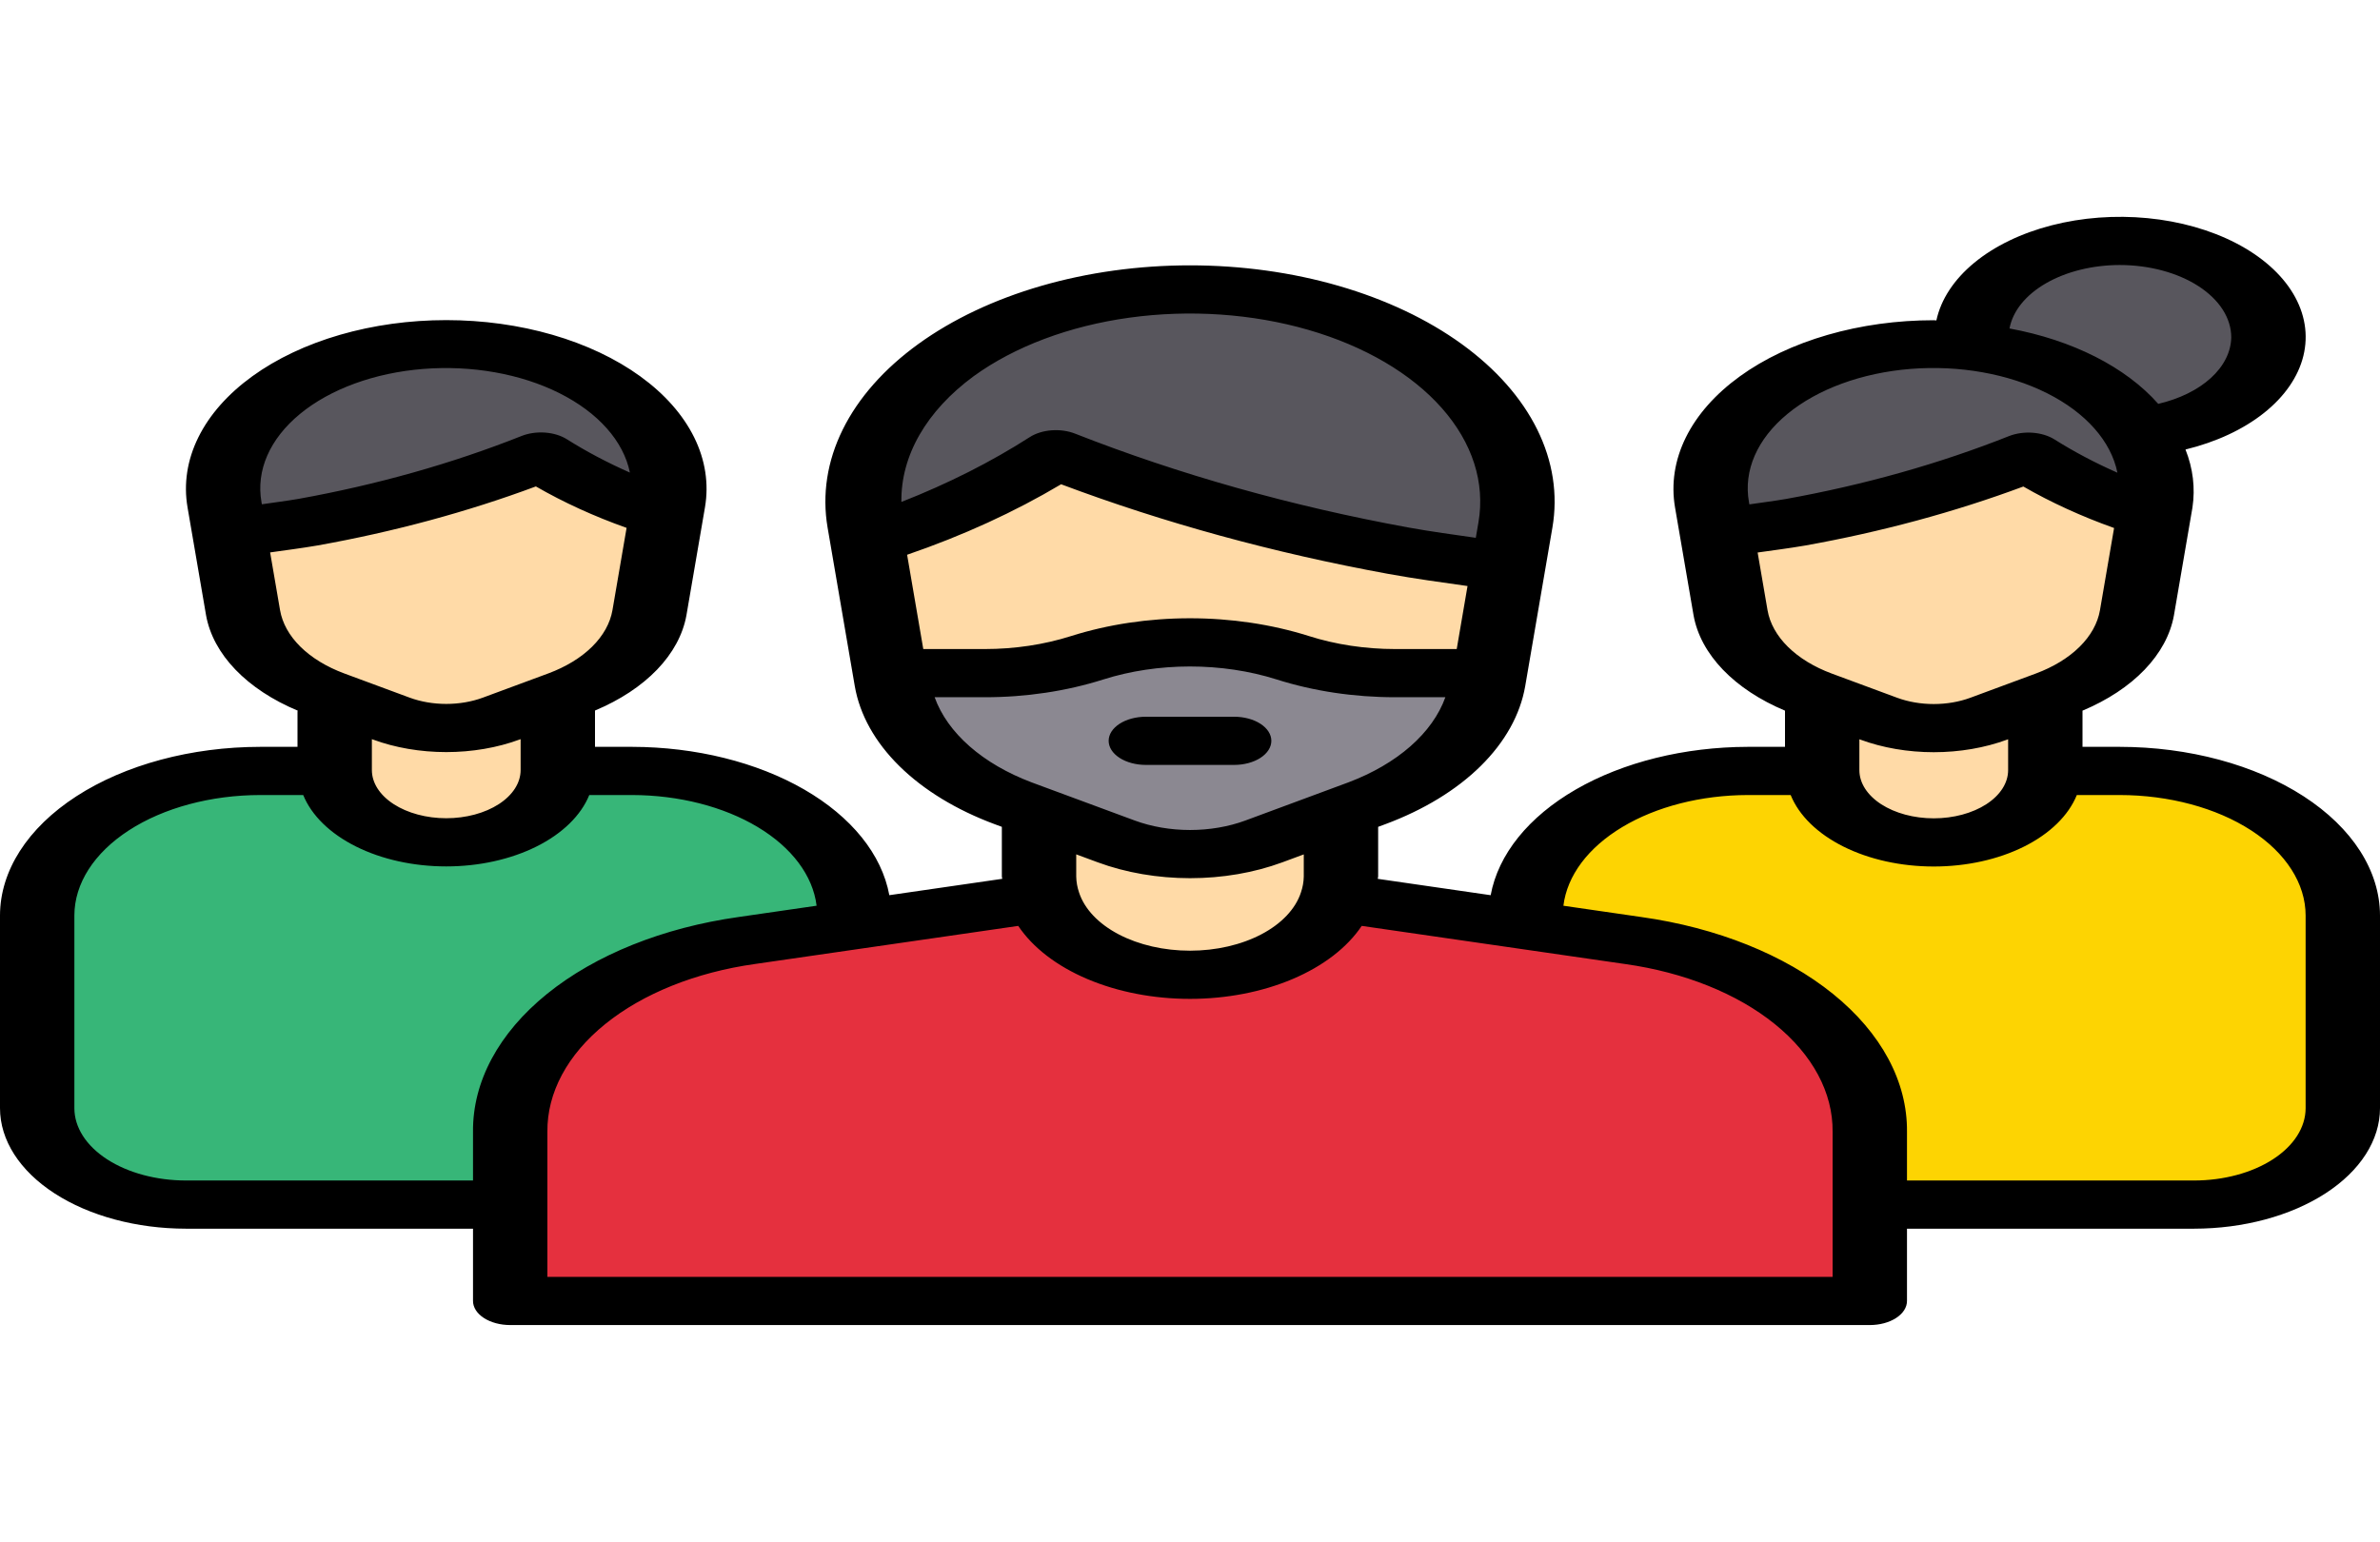 <svg width="4096" height="2654" viewBox="0 0 4096 2654" fill="none" xmlns="http://www.w3.org/2000/svg">
<path d="M480 2073.44H320C252.105 2073.44 186.99 2055.96 138.981 2024.85C90.971 1993.75 64 1951.56 64 1907.56V1575.81C64 1509.82 104.457 1446.54 176.471 1399.88C248.485 1353.21 346.157 1327 448 1327H1088C1189.84 1327 1287.52 1353.21 1359.53 1399.88C1431.54 1446.54 1472 1509.82 1472 1575.81V1907.56C1472 1951.56 1445.03 1993.75 1397.02 2024.85C1349.01 2055.96 1283.9 2073.44 1216 2073.44H480Z" fill="#37B678"/>
<path d="M960 1133.48V1325.44C960 1358.44 939.772 1390.08 903.765 1413.41C867.758 1436.74 818.922 1449.85 768 1449.85C717.078 1449.85 668.242 1436.74 632.235 1413.41C596.228 1390.08 576 1358.44 576 1325.44V1141.69L960 1133.48Z" fill="#FFDAA7"/>
<path d="M1152 840.528C1152 849.651 1150.72 859.603 1149.44 868.726L1145.6 886.143V887.802L1132.8 964.934L1117.44 1054.51C1112.41 1083.57 1096.94 1111.46 1072.27 1135.95C1047.59 1160.43 1014.4 1180.83 975.36 1195.5L862.72 1236.97C833.833 1247.57 801.199 1253.14 768 1253.14C734.801 1253.14 702.168 1247.57 673.28 1236.97L560.64 1195.5C521.599 1180.83 488.409 1160.43 463.735 1135.95C439.06 1111.46 423.588 1083.57 418.56 1054.51L409.6 999.768L395.52 918.489L390.4 888.631V886.973L386.56 868.726C380.81 835.143 385.681 801.153 400.874 768.83C416.068 736.506 441.265 706.527 474.93 680.722C508.595 654.917 550.021 633.827 596.681 618.738C643.34 603.649 694.255 594.878 746.319 592.96C798.383 591.042 850.505 596.017 899.503 607.582C948.501 619.147 993.35 637.059 1031.31 660.225C1069.27 683.392 1099.55 711.327 1120.3 742.326C1141.05 773.325 1151.84 806.739 1152 840.528Z" fill="#FFDAA7"/>
<path d="M3040 2073.61H2880C2812.1 2073.61 2746.99 2056.13 2698.98 2025.03C2650.97 1993.92 2624 1951.73 2624 1907.74V1575.99C2624 1510 2664.46 1446.71 2736.47 1400.05C2808.48 1353.39 2906.16 1327.17 3008 1327.17H3648C3749.84 1327.17 3847.52 1353.39 3919.53 1400.05C3991.54 1446.71 4032 1510 4032 1575.99V1907.74C4032 1951.73 4005.03 1993.92 3957.02 2025.03C3909.01 2056.13 3843.9 2073.61 3776 2073.61H3040Z" fill="#FDD402"/>
<path d="M3520 1127.6V1325.62C3520 1358.61 3499.77 1390.26 3463.76 1413.59C3427.76 1436.92 3378.92 1450.02 3328 1450.02C3277.08 1450.02 3228.24 1436.92 3192.24 1413.59C3156.23 1390.26 3136 1358.61 3136 1325.62V1133.65L3520 1127.6Z" fill="#FFDAA7"/>
<path d="M3535.36 1195.33L3422.59 1237.08C3393.78 1247.75 3361.18 1253.36 3328 1253.36C3294.82 1253.36 3262.22 1247.75 3233.41 1237.08L3120.64 1195.33C3081.52 1180.84 3048.23 1160.57 3023.49 1136.17C2998.76 1111.77 2983.27 1083.92 2978.29 1054.9L2946.4 868.914C2940.44 834.139 2945.86 798.941 2962.32 765.617C2978.77 732.293 3005.9 701.594 3041.91 675.523C3077.92 649.452 3122.02 628.596 3171.31 614.317C3220.61 600.038 3274 592.658 3328 592.657C3382 592.657 3435.39 600.038 3484.69 614.316C3533.99 628.595 3578.08 649.451 3614.09 675.522C3650.11 701.593 3677.23 732.293 3693.69 765.617C3710.14 798.941 3715.57 834.139 3709.61 868.914L3677.71 1054.9C3672.74 1083.92 3657.25 1111.77 3632.51 1136.17C3607.77 1160.57 3574.48 1180.84 3535.36 1195.33Z" fill="#FFDAA7"/>
<path d="M3218.46 2239.31H877.542V1947.92C877.543 1871.23 917.905 1796.83 991.965 1737.01C1066.03 1677.19 1169.36 1635.52 1284.9 1618.88L2048 1509L2811.1 1618.88C2926.64 1635.52 3029.97 1677.19 3104.03 1737.01C3178.09 1796.83 3218.46 1871.23 3218.46 1947.92L3218.46 2239.31Z" fill="#E5303E"/>
<path d="M1787.9 1396.65H2308.1V1509C2308.1 1531.14 2301.37 1553.05 2288.3 1573.5C2275.23 1593.95 2256.07 1612.52 2231.92 1628.17C2207.77 1643.82 2179.09 1656.24 2147.54 1664.71C2115.98 1673.18 2082.16 1677.54 2048 1677.54C1979.02 1677.54 1912.86 1659.78 1864.08 1628.18C1815.31 1596.57 1787.9 1553.7 1787.9 1509.01V1396.65Z" fill="#FFDAA7"/>
<path d="M2612.48 862.917C2612.44 876.503 2611.16 890.074 2608.64 903.561L2607.36 911.855L2595.84 974.887L2581.76 1056.17L2561.28 1176.43C2553.91 1219.03 2531.18 1259.92 2494.94 1295.79C2458.7 1331.66 2409.96 1361.52 2352.64 1382.94L2174.72 1448.46C2136.12 1462.73 2092.44 1470.23 2048 1470.23C2003.56 1470.23 1959.88 1462.73 1921.28 1448.46L1743.36 1382.94C1686.04 1361.52 1637.3 1331.66 1601.06 1295.79C1564.82 1259.92 1542.09 1219.03 1534.72 1176.43L1506.56 1010.55L1492.48 931.76L1487.36 905.22V903.561C1478.98 854.191 1486.22 804.233 1508.63 756.736C1531.04 709.238 1568.15 665.197 1617.69 627.3C1667.24 589.402 1728.18 558.443 1796.8 536.312C1865.43 514.18 1940.29 501.341 2016.82 498.576C2093.36 495.811 2169.96 503.18 2241.95 520.232C2313.95 537.283 2379.82 563.661 2435.56 597.755C2491.3 631.849 2535.74 672.945 2566.15 718.534C2596.57 764.123 2612.33 813.25 2612.48 862.917Z" fill="#FFDAA7"/>
<path d="M2563.84 1158.64H2401.28C2340.05 1158.63 2279.63 1149.55 2224.64 1132.1C2169.66 1114.64 2109.23 1105.56 2048 1105.56C1986.77 1105.56 1926.34 1114.64 1871.36 1132.1C1816.37 1149.55 1755.95 1158.63 1694.72 1158.64H1532.16V1159.01L1534.72 1176.42C1542.09 1219.03 1564.82 1259.92 1601.06 1295.79C1637.3 1331.66 1686.04 1361.52 1743.36 1382.94L1921.28 1448.46C1959.88 1462.73 2003.56 1470.23 2048 1470.23C2092.44 1470.23 2136.12 1462.73 2174.72 1448.46L2352.64 1382.94C2409.96 1361.52 2458.7 1331.66 2494.94 1295.79C2531.18 1259.92 2553.91 1219.03 2561.28 1176.42L2563.84 1159.01" fill="#8B8891"/>
<path d="M3904 580.562C3904 536.57 3877.03 494.379 3829.02 463.271C3781.01 432.164 3715.9 414.688 3648 414.688C3580.1 414.688 3514.99 432.164 3466.98 463.271C3418.97 494.379 3392 536.57 3392 580.562C3392.42 586.045 3393.27 591.511 3394.55 596.939C3335.77 589.62 3275.15 591.419 3217.65 602.186C3160.15 612.954 3107.4 632.385 3063.71 658.892C3020.02 685.399 2986.63 718.229 2966.27 754.698C2945.91 791.167 2939.15 830.241 2946.56 868.725L2955.52 918.487L2955.27 918.791C2998.16 913.85 3042.97 907.052 3089.68 899.023C3230.88 873.546 3365.95 835.505 3491.02 785.986C3551.89 825.161 3621.65 858.074 3697.88 883.584C3700.54 884.661 3703.43 885.493 3706.45 886.055L3706.88 886.137L3709.44 868.721C3710.72 859.597 3712 849.645 3712 840.522C3711.96 807.418 3701.53 774.665 3681.36 744.25C3742.82 739.13 3799.3 719.697 3840.26 689.577C3881.23 659.458 3903.88 620.709 3904 580.562ZM1146.46 885.882C1143.43 885.32 1140.55 884.489 1137.88 883.411C1061.65 857.903 991.887 824.992 931.012 785.819C805.94 835.335 670.877 873.375 529.679 898.854C482.968 906.884 438.159 913.678 395.265 918.62L395.521 918.489L386.561 868.726C380.808 835.142 385.676 801.15 400.868 768.825C416.059 736.5 441.256 706.519 474.921 680.712C508.586 654.905 550.013 633.813 596.675 618.723C643.336 603.633 694.253 594.862 746.319 592.944C798.385 591.026 850.509 596.001 899.509 607.567C948.509 619.133 993.359 637.046 1031.32 660.214C1069.28 683.383 1099.56 711.32 1120.31 742.321C1141.06 773.322 1151.84 806.737 1152 840.528C1152 849.651 1150.72 859.603 1149.44 868.726L1146.88 886.143M2595.84 974.886C2538.24 967.421 2466.56 959.127 2406.4 947.516C2199.23 910.159 2001.06 854.333 1817.6 781.641C1728.15 839.417 1625.38 887.823 1512.96 925.123C1511.68 925.123 1504 928.441 1492.48 931.758L1487.36 903.559C1478.98 854.188 1486.22 804.229 1508.62 756.729C1531.03 709.23 1568.14 665.186 1617.68 627.287C1667.23 589.388 1728.18 558.427 1796.8 536.295C1865.42 514.163 1940.29 501.322 2016.82 498.558C2093.36 495.793 2169.96 503.163 2241.96 520.216C2313.96 537.269 2379.83 563.649 2435.57 597.745C2491.31 631.841 2535.75 672.939 2566.16 718.531C2596.58 764.122 2612.34 813.251 2612.48 862.92C2612.44 876.504 2611.16 890.074 2608.64 903.559L2595.84 974.886Z" fill="#58565D"/>
<path d="M3648 1285.53H3584V1223.25C3627.18 1205.12 3663.66 1181.04 3690.85 1152.74C3718.04 1124.43 3735.27 1092.59 3741.31 1059.48L3773.25 873.475C3778.24 840.034 3774.18 806.285 3761.26 773.747C3814.04 760.876 3860.61 739.18 3896.25 710.864C3931.88 682.549 3955.31 648.623 3964.14 612.538C3972.98 576.453 3966.91 539.495 3946.56 505.423C3926.2 471.35 3892.28 441.378 3848.25 418.554C3804.22 395.73 3751.64 380.868 3695.87 375.48C3640.1 370.092 3583.12 374.369 3530.73 387.877C3478.34 401.385 3432.4 423.642 3397.59 452.385C3362.78 481.127 3340.33 515.33 3332.54 551.516C3331.01 551.506 3329.54 551.203 3328 551.203C3265 551.198 3202.71 559.804 3145.19 576.458C3087.67 593.113 3036.22 617.442 2994.2 647.856C2952.18 678.27 2920.54 714.085 2901.33 752.962C2882.13 791.84 2875.8 832.905 2882.75 873.476L2914.69 1059.48C2920.73 1092.59 2937.96 1124.42 2965.15 1152.73C2992.34 1181.03 3028.82 1205.1 3072 1223.23V1285.53H3008C2898.85 1285.76 2793.59 1311.84 2712.07 1358.88C2630.55 1405.91 2578.4 1470.65 2565.45 1540.87L2371.11 1512.71C2371.15 1511.42 2371.81 1509.94 2371.81 1508.67V1423.22L2384.06 1418.69C2450.16 1394.13 2506.41 1359.83 2548.25 1318.56C2590.08 1277.3 2616.34 1230.23 2624.87 1181.17L2671.69 908.182C2681.42 851.351 2672.55 793.829 2645.64 739.372C2618.74 684.914 2574.41 634.745 2515.55 592.141C2456.7 549.537 2384.63 515.456 2304.07 492.123C2223.5 468.79 2136.25 456.73 2048 456.73C1959.75 456.73 1872.5 468.79 1791.93 492.123C1711.37 515.456 1639.3 549.537 1580.44 592.141C1521.59 634.745 1477.26 684.914 1450.35 739.372C1423.45 793.829 1414.58 851.351 1424.31 908.182L1471.12 1181.17C1479.66 1230.23 1505.91 1277.3 1547.75 1318.56C1589.59 1359.83 1645.83 1394.13 1711.94 1418.69L1724.19 1423.22V1508.67C1724.19 1509.94 1724.84 1511.42 1724.88 1512.7L1530.54 1540.85C1517.59 1470.63 1465.43 1405.91 1383.92 1358.87C1302.4 1311.84 1197.15 1285.76 1088 1285.53H1024V1223.03C1067.19 1204.92 1103.68 1180.86 1130.87 1152.56C1158.06 1124.26 1175.28 1092.42 1181.31 1059.32L1213.25 873.314C1220.2 832.741 1213.87 791.675 1194.67 752.796C1175.46 713.916 1143.82 678.099 1101.8 647.683C1059.78 617.266 1008.33 592.934 950.813 576.276C893.296 559.617 831.003 551.007 768.001 551.007C705 551.007 642.706 559.617 585.189 576.276C527.672 592.934 476.224 617.266 434.206 647.683C392.187 678.099 360.542 713.916 341.337 752.796C322.133 791.675 315.8 832.741 322.753 873.314L354.688 1059.32C360.718 1092.48 377.985 1124.38 405.254 1152.72C432.524 1181.05 469.122 1205.14 512.43 1223.25L512 1224.62V1285.53H448C329.227 1285.62 215.36 1316.24 131.375 1370.66C47.39 1425.07 0.144 1498.85 0 1575.81L0 1907.56C0.089 1962.54 33.832 2015.24 93.824 2054.11C153.817 2092.98 235.158 2114.85 320 2114.91H814.062V2239.31C814.057 2244.76 815.709 2250.15 818.924 2255.19C822.138 2260.22 826.852 2264.79 832.796 2268.64C838.74 2272.49 845.798 2275.55 853.565 2277.63C861.332 2279.71 869.656 2280.78 878.062 2280.78H3217.94C3226.34 2280.78 3234.67 2279.71 3242.44 2277.63C3250.2 2275.55 3257.26 2272.49 3263.2 2268.64C3269.15 2264.79 3273.86 2260.22 3277.08 2255.19C3280.29 2250.15 3281.94 2244.76 3281.94 2239.31V2114.91H3776C3860.84 2114.85 3942.18 2092.98 4002.18 2054.11C4062.17 2015.24 4095.91 1962.54 4096 1907.56V1575.81C4095.86 1498.85 4048.61 1425.07 3964.62 1370.66C3880.64 1316.24 3766.77 1285.62 3648 1285.53ZM3648 456.156C3698.9 456.192 3747.71 469.311 3783.7 492.634C3819.7 515.957 3839.94 547.579 3840 580.563C3839.62 605.692 3827.38 630.144 3804.92 650.63C3782.46 671.116 3750.85 686.654 3714.35 695.153C3658.52 631.857 3566.62 585.268 3458.37 565.391C3463.98 535.331 3486.35 507.637 3521.28 487.52C3556.2 467.402 3601.27 456.248 3648 456.156ZM3010.66 868.166L3010 864.323C3000.26 810.042 3024.05 755.469 3076.16 712.506C3128.28 669.543 3204.51 641.678 3288.21 634.989C3371.91 628.3 3456.3 643.329 3522.97 676.798C3589.64 710.267 3633.18 759.461 3644.09 813.648C3605.51 796.631 3569.28 777.474 3535.81 756.396C3525.62 749.988 3512.45 745.939 3498.35 744.877C3484.25 743.816 3470 745.8 3457.81 750.524C3338.06 798.084 3208.64 834.574 3073.31 858.934C3051.53 862.669 3031.56 865.042 3010.66 868.166ZM3041.94 1050.33L3024.9 951.028C3051.92 947.16 3078.02 943.936 3106.76 939.002C3237.99 915.491 3364.12 881.367 3482.19 837.436C3529.97 864.942 3582.35 888.896 3638.35 908.852L3614.06 1050.33C3610.16 1072.84 3598.13 1094.44 3578.94 1113.38C3559.76 1132.32 3533.95 1148.07 3503.63 1159.34L3390.81 1201.1C3371.67 1208.14 3350.02 1211.85 3328 1211.85C3305.98 1211.85 3284.34 1208.14 3265.19 1201.1L3152.38 1159.34C3122.05 1148.07 3096.25 1132.32 3077.06 1113.38C3057.87 1094.44 3045.84 1072.84 3041.94 1050.33ZM3456 1272.48V1325.62C3456 1347.62 3442.51 1368.72 3418.51 1384.27C3394.51 1399.82 3361.95 1408.56 3328 1408.56C3294.05 1408.56 3261.49 1399.82 3237.49 1384.27C3213.49 1368.72 3200 1347.62 3200 1325.62V1272.48L3201.69 1273.1C3240.18 1287.3 3283.71 1294.76 3328 1294.76C3372.29 1294.76 3415.82 1287.3 3454.31 1273.1L3456 1272.48ZM1675.81 647.463C1746.41 596.353 1840.25 561.098 1943.78 546.785C2047.31 532.473 2155.18 539.844 2251.82 567.834C2348.47 595.823 2428.89 642.985 2481.48 702.513C2534.08 762.041 2556.12 830.856 2544.44 899.029L2539.86 925.722C2501.41 920.143 2463.62 915.198 2423.44 907.899C2222.04 871.049 2029.26 816.738 1850.31 746.438C1838.17 741.648 1823.91 739.624 1809.79 740.688C1795.66 741.751 1782.5 745.842 1772.38 752.309C1705.73 795.051 1631.53 832.538 1551.3 863.99C1550.12 784.329 1594.47 707.201 1675.81 647.463ZM1561.14 954.895C1657.14 921.958 1746.21 881.175 1826.19 833.547C2003.07 899.983 2192.11 951.791 2388.88 987.759C2436.06 996.329 2480.71 1002.36 2525.63 1008.71L2507.03 1117.19H2401.25C2349.56 1117.19 2298.56 1109.48 2252.19 1094.67C2188.49 1074.59 2118.56 1064.17 2047.72 1064.2C1976.88 1064.23 1906.98 1074.7 1843.31 1094.84C1797.09 1109.56 1746.26 1117.2 1694.75 1117.19H1588.97L1561.14 954.895ZM1608.52 1200.12H1694.75C1765.53 1200.17 1835.39 1189.7 1898.94 1169.51C1945.28 1154.85 1996.16 1147.22 2047.72 1147.19C2099.29 1147.16 2150.19 1154.74 2196.56 1169.34C2260.25 1189.63 2330.28 1200.16 2401.25 1200.12H2487.49C2476.53 1230.63 2456.08 1259.36 2427.37 1284.56C2398.67 1309.76 2362.32 1330.9 2320.56 1346.68L2143.25 1412.36C2114.22 1423.06 2081.39 1428.68 2047.99 1428.66C2014.59 1428.65 1981.77 1423 1952.75 1412.28L1775.44 1346.68C1733.68 1330.9 1697.34 1309.77 1668.63 1284.56C1639.93 1259.36 1619.48 1230.63 1608.52 1200.12ZM2243.81 1470.64V1508.67C2243.66 1517.96 2242 1527.22 2238.88 1536.29C2229.56 1564.6 2205.54 1589.99 2170.82 1608.21C2136.1 1626.43 2092.79 1636.38 2048.11 1636.4C2003.43 1636.42 1960.09 1626.5 1925.33 1608.31C1890.57 1590.13 1866.5 1564.76 1857.13 1536.45C1854.01 1527.33 1852.36 1518.02 1852.19 1508.67V1470.58L1889.25 1484.29C1937.61 1502.16 1992.32 1511.57 2047.99 1511.59C2103.66 1511.6 2158.37 1502.22 2206.75 1484.37L2243.81 1470.64ZM450.662 868.005L450.006 864.162C440.366 809.918 464.196 755.402 516.306 712.49C568.416 669.578 644.584 641.746 728.22 635.056C811.855 628.366 896.183 643.36 962.835 676.773C1029.49 710.185 1073.06 759.309 1084.07 813.444C1045.5 796.425 1009.28 777.271 975.813 756.197C965.657 749.751 952.478 745.679 938.355 744.623C924.232 743.567 909.969 745.587 897.814 750.365C778.066 797.931 648.648 834.421 513.313 858.776C491.532 862.507 471.569 864.881 450.662 868.005ZM481.943 1050.16L464.896 950.865C491.919 946.998 518.016 943.773 546.756 938.839C678.003 915.326 804.161 881.202 922.255 837.273C969.974 864.795 1022.35 888.729 1078.37 908.618L1054.07 1050.17C1050.17 1072.68 1038.14 1094.27 1018.96 1113.21C999.768 1132.14 973.962 1147.88 943.631 1159.15L830.819 1200.9C811.671 1207.94 790.027 1211.65 768.006 1211.65C745.985 1211.65 724.341 1207.94 705.193 1200.9L592.38 1159.15C562.048 1147.88 536.241 1132.14 517.052 1113.21C497.863 1094.27 485.838 1072.68 481.943 1050.16ZM896 1272.27V1325.46C896 1347.46 882.514 1368.55 858.51 1384.11C834.505 1399.66 801.948 1408.4 768 1408.4C734.052 1408.4 701.495 1399.66 677.49 1384.11C653.486 1368.55 640 1347.46 640 1325.46V1272.27L641.687 1272.9C680.178 1287.1 723.708 1294.56 767.999 1294.56C812.291 1294.56 855.821 1287.1 894.312 1272.9L896 1272.27ZM814.062 1948.22V2031.97H320C269.095 2031.93 220.292 2018.81 184.297 1995.49C148.302 1972.17 128.056 1940.55 128 1907.56V1575.81C128.089 1520.84 161.832 1468.13 221.824 1429.26C281.817 1390.39 363.158 1368.53 448 1368.47H521.836C536.178 1403.68 568.104 1434.83 612.633 1457.06C657.162 1479.28 711.791 1491.34 767.999 1491.34C824.208 1491.34 878.837 1479.28 923.366 1457.06C967.895 1434.83 999.82 1403.68 1014.16 1368.47H1088C1168.15 1368.62 1245.28 1388.3 1304.07 1423.59C1362.86 1458.89 1399.03 1507.22 1405.37 1558.99L1271.31 1578.4C1141.18 1596.69 1024.71 1643.42 941.45 1710.76C858.193 1778.1 813.214 1861.94 814.062 1948.22ZM3153.94 2197.84H942.062V1948.22C941.38 1880.82 976.5 1815.33 1041.53 1762.72C1106.55 1710.11 1197.53 1673.6 1299.18 1659.32L1752.39 1593.72C1777.41 1631.04 1818.71 1662.81 1871.22 1685.13C1923.73 1707.45 1985.16 1719.33 2047.96 1719.33C2110.76 1719.33 2172.19 1707.44 2224.7 1685.13C2277.21 1662.81 2318.51 1631.04 2343.53 1593.72L2797.06 1659.4C2898.66 1673.69 2989.59 1710.2 3054.57 1762.79C3119.55 1815.38 3154.64 1880.85 3153.93 1948.22L3153.94 2197.84ZM3968 1907.56C3967.94 1940.55 3947.7 1972.17 3911.7 1995.49C3875.71 2018.81 3826.9 2031.93 3776 2031.97H3281.94V1948.22C3282.81 1861.97 3237.87 1778.15 3154.65 1710.83C3071.44 1643.51 2955.02 1596.78 2824.94 1578.49L2690.63 1559.02C2696.96 1507.24 2733.12 1458.91 2791.92 1423.61C2850.71 1388.31 2927.84 1368.62 3008 1368.47H3081.76C3096.06 1403.72 3127.98 1434.91 3172.53 1457.17C3217.07 1479.43 3271.75 1491.5 3328 1491.5C3384.25 1491.5 3438.92 1479.43 3483.47 1457.17C3528.02 1434.91 3559.94 1403.72 3574.24 1368.47H3648C3732.84 1368.53 3814.18 1390.39 3874.18 1429.26C3934.17 1468.13 3967.91 1520.84 3968 1575.81V1907.56ZM1972 1316.63H2124C2140.97 1316.63 2157.25 1312.26 2169.25 1304.49C2181.26 1296.71 2188 1286.16 2188 1275.16C2188 1264.17 2181.26 1253.62 2169.25 1245.84C2157.25 1238.06 2140.97 1233.7 2124 1233.7H1972C1955.03 1233.7 1938.75 1238.06 1926.75 1245.84C1914.74 1253.62 1908 1264.17 1908 1275.16C1908 1286.16 1914.74 1296.71 1926.75 1304.49C1938.75 1312.26 1955.03 1316.63 1972 1316.63Z" fill="black"/>
</svg>
